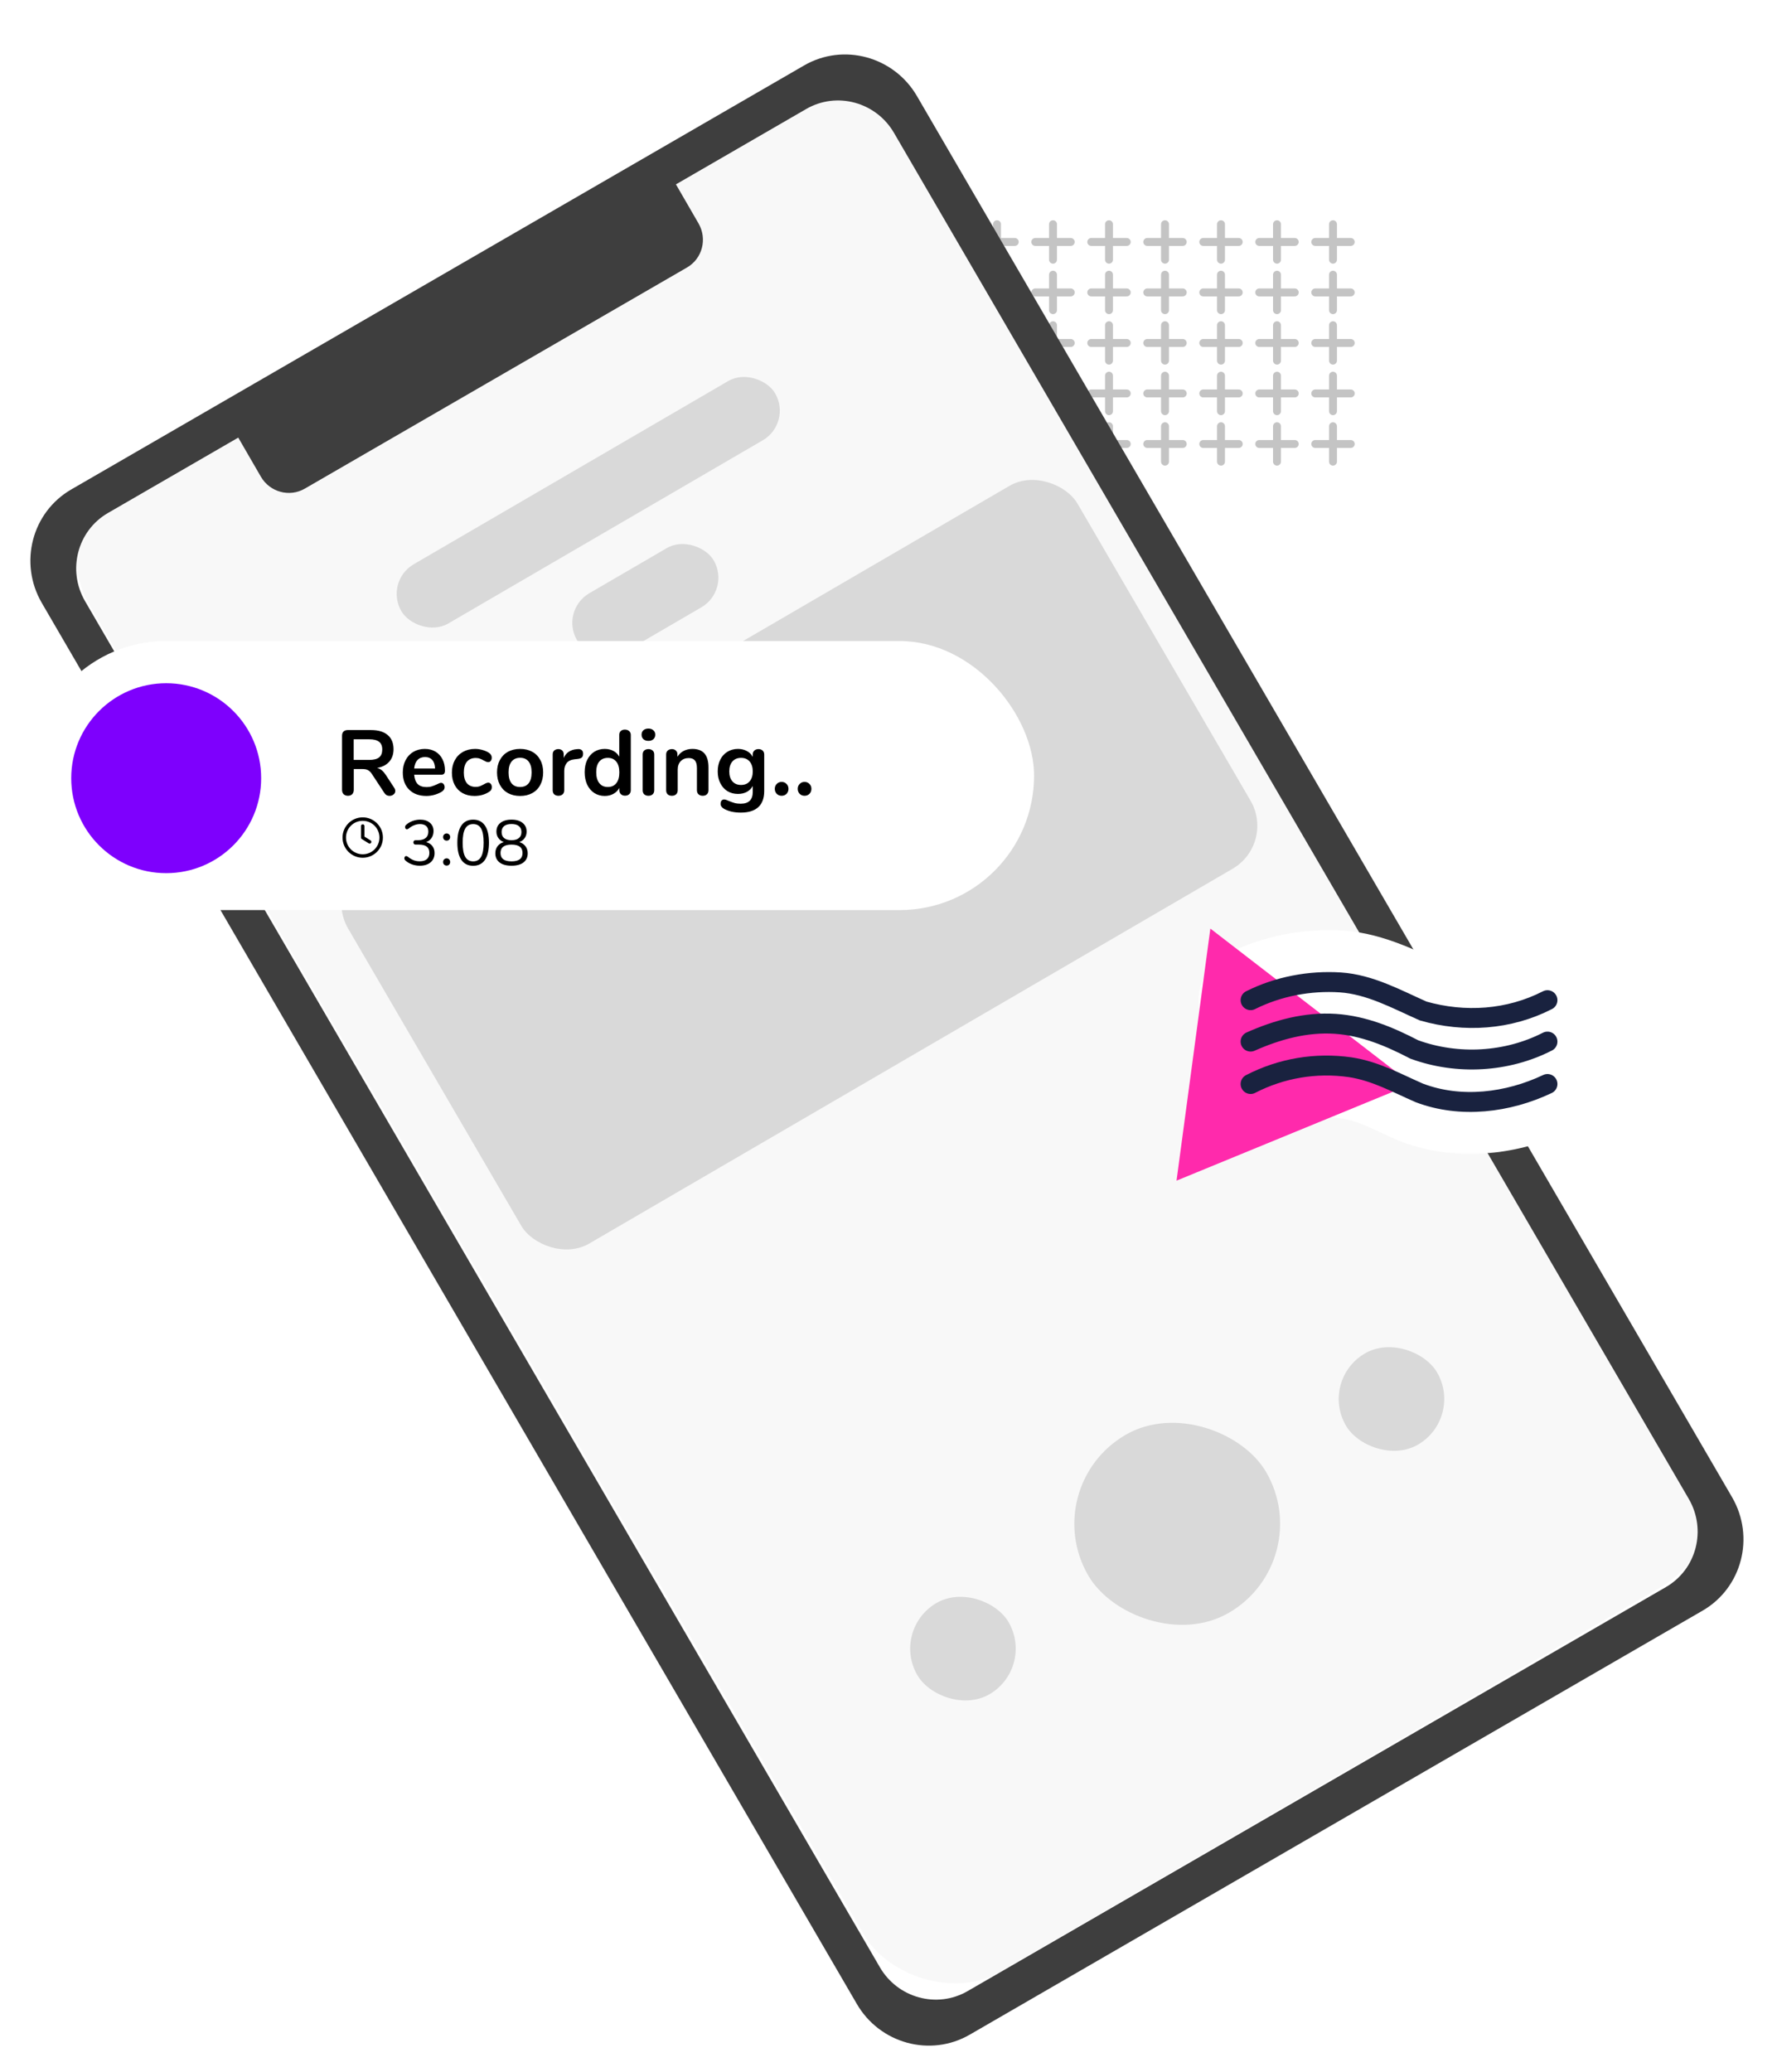 <svg width="319" height="372" viewBox="0 0 319 372" fill="none" xmlns="http://www.w3.org/2000/svg">
<path d="M168.927 40.252V46.619" stroke="#C4C4C4" stroke-width="1.423" stroke-miterlimit="10" stroke-linecap="round"/>
<path d="M172.11 43.435H165.744" stroke="#C4C4C4" stroke-width="1.423" stroke-miterlimit="10" stroke-linecap="round"/>
<path d="M178.979 40.252V46.619" stroke="#C4C4C4" stroke-width="1.423" stroke-miterlimit="10" stroke-linecap="round"/>
<path d="M182.163 43.435H175.796" stroke="#C4C4C4" stroke-width="1.423" stroke-miterlimit="10" stroke-linecap="round"/>
<path d="M189.032 40.252V46.619" stroke="#C4C4C4" stroke-width="1.423" stroke-miterlimit="10" stroke-linecap="round"/>
<path d="M192.215 43.435H185.849" stroke="#C4C4C4" stroke-width="1.423" stroke-miterlimit="10" stroke-linecap="round"/>
<path d="M199.084 40.252V46.619" stroke="#C4C4C4" stroke-width="1.423" stroke-miterlimit="10" stroke-linecap="round"/>
<path d="M202.268 43.435H195.901" stroke="#C4C4C4" stroke-width="1.423" stroke-miterlimit="10" stroke-linecap="round"/>
<path d="M209.137 40.252V46.619" stroke="#C4C4C4" stroke-width="1.423" stroke-miterlimit="10" stroke-linecap="round"/>
<path d="M212.32 43.435H205.954" stroke="#C4C4C4" stroke-width="1.423" stroke-miterlimit="10" stroke-linecap="round"/>
<path d="M219.189 40.252V46.619" stroke="#C4C4C4" stroke-width="1.423" stroke-miterlimit="10" stroke-linecap="round"/>
<path d="M222.373 43.435H216.006" stroke="#C4C4C4" stroke-width="1.423" stroke-miterlimit="10" stroke-linecap="round"/>
<path d="M229.242 40.252V46.619" stroke="#C4C4C4" stroke-width="1.423" stroke-miterlimit="10" stroke-linecap="round"/>
<path d="M232.425 43.435H226.058" stroke="#C4C4C4" stroke-width="1.423" stroke-miterlimit="10" stroke-linecap="round"/>
<path d="M239.294 40.252V46.619" stroke="#C4C4C4" stroke-width="1.423" stroke-miterlimit="10" stroke-linecap="round"/>
<path d="M242.477 43.435H236.111" stroke="#C4C4C4" stroke-width="1.423" stroke-miterlimit="10" stroke-linecap="round"/>
<path d="M168.927 49.312V55.679" stroke="#C4C4C4" stroke-width="1.423" stroke-miterlimit="10" stroke-linecap="round"/>
<path d="M172.11 52.495H165.744" stroke="#C4C4C4" stroke-width="1.423" stroke-miterlimit="10" stroke-linecap="round"/>
<path d="M178.979 49.312V55.679" stroke="#C4C4C4" stroke-width="1.423" stroke-miterlimit="10" stroke-linecap="round"/>
<path d="M182.163 52.495H175.796" stroke="#C4C4C4" stroke-width="1.423" stroke-miterlimit="10" stroke-linecap="round"/>
<path d="M189.032 49.312V55.679" stroke="#C4C4C4" stroke-width="1.423" stroke-miterlimit="10" stroke-linecap="round"/>
<path d="M192.215 52.495H185.849" stroke="#C4C4C4" stroke-width="1.423" stroke-miterlimit="10" stroke-linecap="round"/>
<path d="M199.084 49.312V55.679" stroke="#C4C4C4" stroke-width="1.423" stroke-miterlimit="10" stroke-linecap="round"/>
<path d="M202.268 52.495H195.901" stroke="#C4C4C4" stroke-width="1.423" stroke-miterlimit="10" stroke-linecap="round"/>
<path d="M209.137 49.312V55.679" stroke="#C4C4C4" stroke-width="1.423" stroke-miterlimit="10" stroke-linecap="round"/>
<path d="M212.32 52.495H205.954" stroke="#C4C4C4" stroke-width="1.423" stroke-miterlimit="10" stroke-linecap="round"/>
<path d="M219.189 49.312V55.679" stroke="#C4C4C4" stroke-width="1.423" stroke-miterlimit="10" stroke-linecap="round"/>
<path d="M222.373 52.495H216.006" stroke="#C4C4C4" stroke-width="1.423" stroke-miterlimit="10" stroke-linecap="round"/>
<path d="M229.242 49.312V55.679" stroke="#C4C4C4" stroke-width="1.423" stroke-miterlimit="10" stroke-linecap="round"/>
<path d="M232.425 52.495H226.058" stroke="#C4C4C4" stroke-width="1.423" stroke-miterlimit="10" stroke-linecap="round"/>
<path d="M239.294 49.312V55.679" stroke="#C4C4C4" stroke-width="1.423" stroke-miterlimit="10" stroke-linecap="round"/>
<path d="M242.477 52.495H236.111" stroke="#C4C4C4" stroke-width="1.423" stroke-miterlimit="10" stroke-linecap="round"/>
<path d="M168.927 58.385V64.739" stroke="#C4C4C4" stroke-width="1.423" stroke-miterlimit="10" stroke-linecap="round"/>
<path d="M172.11 61.568H165.744" stroke="#C4C4C4" stroke-width="1.423" stroke-miterlimit="10" stroke-linecap="round"/>
<path d="M178.979 58.385V64.739" stroke="#C4C4C4" stroke-width="1.423" stroke-miterlimit="10" stroke-linecap="round"/>
<path d="M182.163 61.568H175.796" stroke="#C4C4C4" stroke-width="1.423" stroke-miterlimit="10" stroke-linecap="round"/>
<path d="M189.032 58.385V64.739" stroke="#C4C4C4" stroke-width="1.423" stroke-miterlimit="10" stroke-linecap="round"/>
<path d="M192.215 61.568H185.849" stroke="#C4C4C4" stroke-width="1.423" stroke-miterlimit="10" stroke-linecap="round"/>
<path d="M199.084 58.385V64.739" stroke="#C4C4C4" stroke-width="1.423" stroke-miterlimit="10" stroke-linecap="round"/>
<path d="M202.268 61.568H195.901" stroke="#C4C4C4" stroke-width="1.423" stroke-miterlimit="10" stroke-linecap="round"/>
<path d="M209.137 58.385V64.739" stroke="#C4C4C4" stroke-width="1.423" stroke-miterlimit="10" stroke-linecap="round"/>
<path d="M212.32 61.568H205.954" stroke="#C4C4C4" stroke-width="1.423" stroke-miterlimit="10" stroke-linecap="round"/>
<path d="M219.189 58.385V64.739" stroke="#C4C4C4" stroke-width="1.423" stroke-miterlimit="10" stroke-linecap="round"/>
<path d="M222.373 61.568H216.006" stroke="#C4C4C4" stroke-width="1.423" stroke-miterlimit="10" stroke-linecap="round"/>
<path d="M229.242 58.385V64.739" stroke="#C4C4C4" stroke-width="1.423" stroke-miterlimit="10" stroke-linecap="round"/>
<path d="M232.425 61.568H226.058" stroke="#C4C4C4" stroke-width="1.423" stroke-miterlimit="10" stroke-linecap="round"/>
<path d="M239.294 58.385V64.739" stroke="#C4C4C4" stroke-width="1.423" stroke-miterlimit="10" stroke-linecap="round"/>
<path d="M242.477 61.568H236.111" stroke="#C4C4C4" stroke-width="1.423" stroke-miterlimit="10" stroke-linecap="round"/>
<path d="M168.927 67.445V73.812" stroke="#C4C4C4" stroke-width="1.423" stroke-miterlimit="10" stroke-linecap="round"/>
<path d="M172.11 70.629H165.744" stroke="#C4C4C4" stroke-width="1.423" stroke-miterlimit="10" stroke-linecap="round"/>
<path d="M178.979 67.445V73.812" stroke="#C4C4C4" stroke-width="1.423" stroke-miterlimit="10" stroke-linecap="round"/>
<path d="M182.163 70.629H175.796" stroke="#C4C4C4" stroke-width="1.423" stroke-miterlimit="10" stroke-linecap="round"/>
<path d="M189.032 67.445V73.812" stroke="#C4C4C4" stroke-width="1.423" stroke-miterlimit="10" stroke-linecap="round"/>
<path d="M192.215 70.629H185.849" stroke="#C4C4C4" stroke-width="1.423" stroke-miterlimit="10" stroke-linecap="round"/>
<path d="M199.084 67.445V73.812" stroke="#C4C4C4" stroke-width="1.423" stroke-miterlimit="10" stroke-linecap="round"/>
<path d="M202.268 70.629H195.901" stroke="#C4C4C4" stroke-width="1.423" stroke-miterlimit="10" stroke-linecap="round"/>
<path d="M209.137 67.445V73.812" stroke="#C4C4C4" stroke-width="1.423" stroke-miterlimit="10" stroke-linecap="round"/>
<path d="M212.32 70.629H205.954" stroke="#C4C4C4" stroke-width="1.423" stroke-miterlimit="10" stroke-linecap="round"/>
<path d="M219.189 67.445V73.812" stroke="#C4C4C4" stroke-width="1.423" stroke-miterlimit="10" stroke-linecap="round"/>
<path d="M222.373 70.629H216.006" stroke="#C4C4C4" stroke-width="1.423" stroke-miterlimit="10" stroke-linecap="round"/>
<path d="M229.242 67.445V73.812" stroke="#C4C4C4" stroke-width="1.423" stroke-miterlimit="10" stroke-linecap="round"/>
<path d="M232.425 70.629H226.058" stroke="#C4C4C4" stroke-width="1.423" stroke-miterlimit="10" stroke-linecap="round"/>
<path d="M239.294 67.445V73.812" stroke="#C4C4C4" stroke-width="1.423" stroke-miterlimit="10" stroke-linecap="round"/>
<path d="M242.477 70.629H236.111" stroke="#C4C4C4" stroke-width="1.423" stroke-miterlimit="10" stroke-linecap="round"/>
<path d="M168.927 76.518V82.872" stroke="#C4C4C4" stroke-width="1.423" stroke-miterlimit="10" stroke-linecap="round"/>
<path d="M172.11 79.701H165.744" stroke="#C4C4C4" stroke-width="1.423" stroke-miterlimit="10" stroke-linecap="round"/>
<path d="M178.979 76.518V82.872" stroke="#C4C4C4" stroke-width="1.423" stroke-miterlimit="10" stroke-linecap="round"/>
<path d="M182.163 79.701H175.796" stroke="#C4C4C4" stroke-width="1.423" stroke-miterlimit="10" stroke-linecap="round"/>
<path d="M189.032 76.518V82.872" stroke="#C4C4C4" stroke-width="1.423" stroke-miterlimit="10" stroke-linecap="round"/>
<path d="M192.215 79.701H185.849" stroke="#C4C4C4" stroke-width="1.423" stroke-miterlimit="10" stroke-linecap="round"/>
<path d="M199.084 76.518V82.872" stroke="#C4C4C4" stroke-width="1.423" stroke-miterlimit="10" stroke-linecap="round"/>
<path d="M202.268 79.701H195.901" stroke="#C4C4C4" stroke-width="1.423" stroke-miterlimit="10" stroke-linecap="round"/>
<path d="M209.137 76.518V82.872" stroke="#C4C4C4" stroke-width="1.423" stroke-miterlimit="10" stroke-linecap="round"/>
<path d="M212.32 79.701H205.954" stroke="#C4C4C4" stroke-width="1.423" stroke-miterlimit="10" stroke-linecap="round"/>
<path d="M219.189 76.518V82.872" stroke="#C4C4C4" stroke-width="1.423" stroke-miterlimit="10" stroke-linecap="round"/>
<path d="M222.373 79.701H216.006" stroke="#C4C4C4" stroke-width="1.423" stroke-miterlimit="10" stroke-linecap="round"/>
<path d="M229.242 76.518V82.872" stroke="#C4C4C4" stroke-width="1.423" stroke-miterlimit="10" stroke-linecap="round"/>
<path d="M232.425 79.701H226.058" stroke="#C4C4C4" stroke-width="1.423" stroke-miterlimit="10" stroke-linecap="round"/>
<path d="M239.294 76.518V82.872" stroke="#C4C4C4" stroke-width="1.423" stroke-miterlimit="10" stroke-linecap="round"/>
<path d="M242.477 79.701H236.111" stroke="#C4C4C4" stroke-width="1.423" stroke-miterlimit="10" stroke-linecap="round"/>
<rect x="7.121" y="93.274" width="172.847" height="312.072" rx="17.869" transform="rotate(-30.222 7.121 93.274)" fill="#F8F8F8"/>
<rect x="68.948" y="104.39" width="77.663" height="12.312" rx="6.156" transform="rotate(-30.222 68.948 104.39)" fill="#D9D9D9"/>
<rect x="100.476" y="109.59" width="28.413" height="12.312" rx="6.156" transform="rotate(-30.222 100.476 109.59)" fill="#D9D9D9"/>
<g filter="url(#filter0_d_506_999)">
<path fill-rule="evenodd" clip-rule="evenodd" d="M164.63 13.285C160.496 6.139 151.417 3.659 144.353 7.747L12.791 83.865C5.727 87.952 3.352 97.059 7.486 104.205L153.802 355.715C157.937 362.861 167.015 365.341 174.08 361.254L305.641 285.135C312.705 281.048 315.081 271.941 310.946 264.795L164.63 13.285ZM160.498 19.874C157.282 14.316 150.221 12.388 144.726 15.567L121.341 29.097L125.397 36.107C127.005 38.886 126.082 42.428 123.334 44.017L54.711 83.721C51.964 85.311 48.433 84.346 46.826 81.567L42.77 74.557L19.385 88.087C13.89 91.266 12.043 98.348 15.259 103.906L157.935 349.126C161.15 354.684 168.211 356.612 173.706 353.433L299.047 280.913C304.542 277.734 306.389 270.652 303.174 265.094L249.915 173.557L160.498 19.874Z" fill="#3E3E3E"/>
</g>
<rect x="58.007" y="158.991" width="151.537" height="79.557" rx="8.934" transform="rotate(-30.222 58.007 158.991)" fill="#D9D9D9"/>
<rect x="186.075" y="266.886" width="36.937" height="36.937" rx="18.469" transform="rotate(-30.222 186.075 266.886)" fill="#D9D9D9"/>
<rect x="236.843" y="247.726" width="18.942" height="18.942" rx="9.471" transform="rotate(-30.222 236.843 247.726)" fill="#D9D9D9"/>
<rect x="159.915" y="292.538" width="18.942" height="18.942" rx="9.471" transform="rotate(-30.222 159.915 292.538)" fill="#D9D9D9"/>
<rect x="5.683" y="115.073" width="179.95" height="48.302" rx="24.151" fill="white"/>
<circle cx="29.834" cy="139.698" r="17.048" fill="#7E00FD"/>
<path d="M70.76 141.41C70.893 141.609 70.96 141.802 70.96 141.99C70.96 142.245 70.855 142.455 70.644 142.621C70.445 142.787 70.207 142.87 69.931 142.87C69.754 142.87 69.582 142.831 69.416 142.754C69.262 142.665 69.129 142.538 69.018 142.372L66.811 139.02C66.59 138.666 66.353 138.417 66.098 138.274C65.855 138.13 65.534 138.058 65.136 138.058H63.51V141.775C63.51 142.107 63.416 142.372 63.228 142.571C63.039 142.759 62.785 142.853 62.464 142.853C62.144 142.853 61.884 142.759 61.684 142.571C61.496 142.372 61.402 142.107 61.402 141.775V132.068C61.402 131.747 61.491 131.498 61.668 131.321C61.856 131.144 62.11 131.056 62.431 131.056H66.579C67.907 131.056 68.913 131.355 69.599 131.952C70.296 132.538 70.644 133.39 70.644 134.507C70.644 135.414 70.384 136.161 69.865 136.747C69.356 137.322 68.631 137.693 67.691 137.859C68.012 137.936 68.294 138.075 68.537 138.274C68.781 138.473 69.018 138.749 69.251 139.103L70.76 141.41ZM66.281 136.415C67.088 136.415 67.68 136.266 68.056 135.967C68.432 135.658 68.62 135.187 68.62 134.557C68.62 133.915 68.432 133.451 68.056 133.163C67.68 132.865 67.088 132.715 66.281 132.715H63.493V136.415H66.281ZM79.178 140.53C79.366 140.53 79.516 140.602 79.626 140.746C79.748 140.89 79.809 141.083 79.809 141.327C79.809 141.67 79.604 141.957 79.195 142.19C78.819 142.4 78.393 142.571 77.917 142.704C77.441 142.826 76.988 142.886 76.556 142.886C75.251 142.886 74.217 142.51 73.454 141.758C72.69 141.006 72.309 139.977 72.309 138.672C72.309 137.842 72.475 137.107 72.807 136.465C73.138 135.824 73.603 135.326 74.2 134.972C74.809 134.618 75.495 134.441 76.258 134.441C76.988 134.441 77.624 134.601 78.166 134.922C78.708 135.243 79.128 135.696 79.427 136.283C79.726 136.869 79.875 137.56 79.875 138.357C79.875 138.832 79.665 139.07 79.244 139.07H74.35C74.416 139.833 74.632 140.398 74.997 140.763C75.362 141.117 75.893 141.294 76.59 141.294C76.944 141.294 77.253 141.249 77.519 141.161C77.795 141.072 78.105 140.951 78.448 140.796C78.78 140.619 79.023 140.53 79.178 140.53ZM76.308 135.901C75.743 135.901 75.29 136.078 74.947 136.432C74.615 136.786 74.416 137.295 74.35 137.958H78.1C78.077 137.284 77.912 136.775 77.602 136.432C77.292 136.078 76.861 135.901 76.308 135.901ZM85.172 142.886C84.365 142.886 83.651 142.715 83.032 142.372C82.423 142.029 81.953 141.542 81.621 140.912C81.29 140.281 81.124 139.546 81.124 138.705C81.124 137.864 81.295 137.123 81.638 136.482C81.992 135.829 82.484 135.326 83.115 134.972C83.745 134.618 84.47 134.441 85.288 134.441C85.72 134.441 86.151 134.502 86.582 134.623C87.025 134.745 87.412 134.911 87.744 135.121C88.098 135.353 88.275 135.647 88.275 136.001C88.275 136.244 88.214 136.443 88.092 136.598C87.982 136.742 87.832 136.814 87.644 136.814C87.523 136.814 87.395 136.786 87.263 136.731C87.13 136.675 86.997 136.609 86.865 136.531C86.621 136.388 86.389 136.277 86.168 136.2C85.946 136.111 85.692 136.067 85.404 136.067C84.719 136.067 84.188 136.294 83.811 136.747C83.447 137.19 83.264 137.831 83.264 138.672C83.264 139.502 83.447 140.143 83.811 140.597C84.188 141.039 84.719 141.26 85.404 141.26C85.681 141.26 85.924 141.222 86.135 141.144C86.356 141.056 86.599 140.94 86.865 140.796C87.03 140.696 87.174 140.624 87.296 140.58C87.418 140.525 87.539 140.497 87.661 140.497C87.838 140.497 87.987 140.575 88.109 140.729C88.231 140.884 88.291 141.078 88.291 141.31C88.291 141.498 88.247 141.664 88.159 141.808C88.081 141.941 87.949 142.062 87.76 142.173C87.418 142.394 87.019 142.571 86.566 142.704C86.112 142.826 85.648 142.886 85.172 142.886ZM93.373 142.886C92.544 142.886 91.814 142.715 91.183 142.372C90.564 142.029 90.083 141.537 89.74 140.895C89.397 140.254 89.225 139.507 89.225 138.655C89.225 137.804 89.397 137.062 89.74 136.432C90.083 135.79 90.564 135.298 91.183 134.955C91.814 134.612 92.544 134.441 93.373 134.441C94.203 134.441 94.928 134.612 95.547 134.955C96.177 135.298 96.659 135.79 96.991 136.432C97.334 137.062 97.505 137.804 97.505 138.655C97.505 139.507 97.334 140.254 96.991 140.895C96.659 141.537 96.177 142.029 95.547 142.372C94.928 142.715 94.203 142.886 93.373 142.886ZM93.357 141.277C94.032 141.277 94.546 141.056 94.9 140.613C95.254 140.171 95.431 139.518 95.431 138.655C95.431 137.804 95.254 137.156 94.9 136.714C94.546 136.26 94.037 136.034 93.373 136.034C92.71 136.034 92.195 136.26 91.83 136.714C91.476 137.156 91.299 137.804 91.299 138.655C91.299 139.518 91.476 140.171 91.83 140.613C92.184 141.056 92.693 141.277 93.357 141.277ZM103.747 134.474C104.035 134.452 104.261 134.513 104.427 134.657C104.593 134.8 104.676 135.016 104.676 135.304C104.676 135.602 104.604 135.824 104.46 135.967C104.317 136.111 104.057 136.205 103.681 136.249L103.183 136.299C102.53 136.366 102.049 136.587 101.739 136.963C101.441 137.339 101.291 137.809 101.291 138.373V141.858C101.291 142.178 101.192 142.427 100.993 142.604C100.793 142.77 100.545 142.853 100.246 142.853C99.947 142.853 99.698 142.77 99.499 142.604C99.311 142.427 99.217 142.178 99.217 141.858V135.436C99.217 135.127 99.311 134.889 99.499 134.723C99.698 134.557 99.942 134.474 100.229 134.474C100.517 134.474 100.749 134.557 100.926 134.723C101.103 134.878 101.192 135.105 101.192 135.403V136.067C101.402 135.58 101.712 135.204 102.121 134.939C102.541 134.673 103.006 134.524 103.515 134.491L103.747 134.474ZM112.177 130.973C112.486 130.973 112.741 131.062 112.94 131.238C113.139 131.415 113.239 131.648 113.239 131.935V141.858C113.239 142.156 113.145 142.394 112.957 142.571C112.768 142.748 112.52 142.837 112.21 142.837C111.9 142.837 111.651 142.748 111.463 142.571C111.275 142.394 111.181 142.156 111.181 141.858V141.443C110.938 141.896 110.584 142.25 110.119 142.505C109.666 142.759 109.146 142.886 108.56 142.886C107.863 142.886 107.238 142.709 106.685 142.355C106.143 142.001 105.717 141.504 105.407 140.862C105.108 140.209 104.959 139.463 104.959 138.622C104.959 137.781 105.108 137.046 105.407 136.415C105.717 135.785 106.143 135.298 106.685 134.955C107.227 134.612 107.852 134.441 108.56 134.441C109.146 134.441 109.666 134.563 110.119 134.806C110.573 135.049 110.921 135.392 111.165 135.835V131.902C111.165 131.626 111.253 131.404 111.43 131.238C111.618 131.062 111.867 130.973 112.177 130.973ZM109.107 141.277C109.771 141.277 110.28 141.05 110.634 140.597C110.999 140.143 111.181 139.496 111.181 138.655C111.181 137.815 110.999 137.173 110.634 136.731C110.28 136.277 109.776 136.05 109.124 136.05C108.46 136.05 107.946 136.272 107.581 136.714C107.216 137.156 107.033 137.793 107.033 138.622C107.033 139.463 107.216 140.115 107.581 140.58C107.946 141.045 108.454 141.277 109.107 141.277ZM116.401 142.853C116.102 142.853 115.853 142.77 115.654 142.604C115.466 142.427 115.372 142.178 115.372 141.858V135.453C115.372 135.132 115.466 134.889 115.654 134.723C115.853 134.557 116.102 134.474 116.401 134.474C116.7 134.474 116.948 134.557 117.148 134.723C117.347 134.889 117.446 135.132 117.446 135.453V141.858C117.446 142.178 117.347 142.427 117.148 142.604C116.948 142.77 116.7 142.853 116.401 142.853ZM116.401 132.997C116.025 132.997 115.726 132.898 115.505 132.699C115.284 132.488 115.173 132.217 115.173 131.886C115.173 131.554 115.284 131.288 115.505 131.089C115.726 130.89 116.025 130.79 116.401 130.79C116.766 130.79 117.059 130.89 117.28 131.089C117.513 131.288 117.629 131.554 117.629 131.886C117.629 132.217 117.518 132.488 117.297 132.699C117.076 132.898 116.777 132.997 116.401 132.997ZM124.297 134.441C125.271 134.441 125.995 134.717 126.471 135.27C126.947 135.824 127.184 136.659 127.184 137.776V141.858C127.184 142.167 127.09 142.411 126.902 142.588C126.725 142.765 126.476 142.853 126.156 142.853C125.835 142.853 125.58 142.765 125.392 142.588C125.204 142.411 125.11 142.167 125.11 141.858V137.892C125.11 137.262 124.989 136.802 124.745 136.515C124.513 136.227 124.142 136.083 123.634 136.083C123.036 136.083 122.555 136.272 122.19 136.648C121.836 137.024 121.659 137.527 121.659 138.158V141.858C121.659 142.167 121.565 142.411 121.377 142.588C121.189 142.765 120.935 142.853 120.614 142.853C120.293 142.853 120.039 142.765 119.851 142.588C119.674 142.411 119.585 142.167 119.585 141.858V135.436C119.585 135.149 119.679 134.916 119.867 134.739C120.055 134.563 120.31 134.474 120.63 134.474C120.918 134.474 121.15 134.563 121.327 134.739C121.515 134.905 121.609 135.127 121.609 135.403V135.851C121.886 135.398 122.256 135.049 122.721 134.806C123.186 134.563 123.711 134.441 124.297 134.441ZM136.16 134.474C136.47 134.474 136.719 134.563 136.907 134.739C137.095 134.916 137.189 135.154 137.189 135.453V142.007C137.189 143.279 136.835 144.241 136.127 144.894C135.419 145.547 134.374 145.873 132.991 145.873C131.785 145.873 130.779 145.646 129.971 145.193C129.562 144.949 129.357 144.656 129.357 144.313C129.357 144.07 129.413 143.876 129.523 143.733C129.645 143.589 129.8 143.517 129.988 143.517C130.087 143.517 130.209 143.539 130.353 143.583C130.497 143.639 130.646 143.699 130.801 143.766C131.199 143.932 131.553 144.059 131.863 144.147C132.184 144.236 132.549 144.28 132.958 144.28C134.407 144.28 135.132 143.572 135.132 142.156V141.094C134.888 141.548 134.534 141.902 134.07 142.156C133.605 142.4 133.074 142.521 132.477 142.521C131.769 142.521 131.138 142.355 130.585 142.024C130.043 141.681 129.617 141.205 129.308 140.597C128.998 139.988 128.843 139.286 128.843 138.489C128.843 137.693 128.992 136.991 129.291 136.382C129.601 135.763 130.032 135.287 130.585 134.955C131.138 134.612 131.769 134.441 132.477 134.441C133.074 134.441 133.605 134.568 134.07 134.822C134.534 135.066 134.888 135.414 135.132 135.868V135.436C135.132 135.149 135.226 134.916 135.414 134.739C135.602 134.563 135.851 134.474 136.16 134.474ZM133.024 140.912C133.688 140.912 134.202 140.696 134.567 140.265C134.943 139.833 135.132 139.242 135.132 138.489C135.132 137.726 134.943 137.129 134.567 136.697C134.202 136.266 133.688 136.05 133.024 136.05C132.372 136.05 131.857 136.266 131.481 136.697C131.105 137.129 130.917 137.726 130.917 138.489C130.917 139.242 131.105 139.833 131.481 140.265C131.857 140.696 132.372 140.912 133.024 140.912ZM140.316 142.853C139.962 142.853 139.669 142.737 139.437 142.505C139.204 142.261 139.088 141.963 139.088 141.609C139.088 141.255 139.204 140.962 139.437 140.729C139.669 140.486 139.962 140.364 140.316 140.364C140.67 140.364 140.963 140.486 141.196 140.729C141.428 140.962 141.544 141.255 141.544 141.609C141.544 141.963 141.428 142.261 141.196 142.505C140.963 142.737 140.67 142.853 140.316 142.853ZM144.432 142.853C144.078 142.853 143.785 142.737 143.552 142.505C143.32 142.261 143.204 141.963 143.204 141.609C143.204 141.255 143.32 140.962 143.552 140.729C143.785 140.486 144.078 140.364 144.432 140.364C144.786 140.364 145.079 140.486 145.311 140.729C145.544 140.962 145.66 141.255 145.66 141.609C145.66 141.963 145.544 142.261 145.311 142.505C145.079 142.737 144.786 142.853 144.432 142.853Z" fill="black"/>
<path d="M76.506 151.17C76.996 151.308 77.367 151.545 77.62 151.882C77.88 152.219 78.011 152.636 78.011 153.134C78.011 153.839 77.773 154.394 77.299 154.8C76.824 155.205 76.177 155.408 75.357 155.408C74.859 155.408 74.381 155.324 73.921 155.156C73.469 154.987 73.087 154.757 72.773 154.466C72.65 154.352 72.589 154.221 72.589 154.076C72.589 153.961 72.619 153.865 72.681 153.789C72.742 153.712 72.815 153.674 72.899 153.674C73.006 153.674 73.113 153.716 73.221 153.8C73.573 154.084 73.918 154.29 74.254 154.421C74.591 154.551 74.955 154.616 75.346 154.616C75.912 154.616 76.341 154.486 76.632 154.225C76.931 153.965 77.08 153.59 77.08 153.1C77.08 152.112 76.46 151.618 75.219 151.618H74.611C74.488 151.618 74.388 151.579 74.312 151.503C74.243 151.419 74.209 151.323 74.209 151.216C74.209 151.108 74.243 151.017 74.312 150.94C74.388 150.863 74.488 150.825 74.611 150.825H75.035C75.633 150.825 76.092 150.695 76.414 150.435C76.736 150.166 76.896 149.784 76.896 149.286C76.896 148.849 76.766 148.516 76.506 148.286C76.246 148.049 75.878 147.93 75.403 147.93C75.043 147.93 74.695 147.999 74.358 148.137C74.021 148.267 73.684 148.47 73.347 148.746C73.24 148.83 73.132 148.872 73.025 148.872C72.941 148.872 72.868 148.834 72.807 148.757C72.746 148.681 72.715 148.585 72.715 148.47C72.715 148.325 72.776 148.195 72.899 148.08C73.213 147.789 73.592 147.559 74.036 147.39C74.488 147.222 74.951 147.138 75.426 147.138C76.161 147.138 76.743 147.325 77.172 147.701C77.609 148.068 77.827 148.566 77.827 149.194C77.827 149.661 77.708 150.071 77.471 150.423C77.241 150.768 76.919 151.017 76.506 151.17ZM80.189 150.905C80.005 150.905 79.852 150.848 79.729 150.733C79.607 150.611 79.546 150.454 79.546 150.262C79.546 150.071 79.607 149.918 79.729 149.803C79.852 149.68 80.005 149.619 80.189 149.619C80.365 149.619 80.51 149.68 80.625 149.803C80.748 149.918 80.809 150.071 80.809 150.262C80.809 150.454 80.748 150.611 80.625 150.733C80.51 150.848 80.365 150.905 80.189 150.905ZM80.189 155.385C80.005 155.385 79.852 155.328 79.729 155.213C79.607 155.091 79.546 154.934 79.546 154.742C79.546 154.551 79.607 154.394 79.729 154.271C79.852 154.149 80.005 154.087 80.189 154.087C80.365 154.087 80.51 154.149 80.625 154.271C80.748 154.394 80.809 154.551 80.809 154.742C80.809 154.934 80.748 155.091 80.625 155.213C80.51 155.328 80.365 155.385 80.189 155.385ZM84.939 155.42C84.012 155.42 83.308 155.068 82.825 154.363C82.343 153.659 82.102 152.632 82.102 151.285C82.102 149.929 82.343 148.899 82.825 148.195C83.308 147.49 84.012 147.138 84.939 147.138C85.865 147.138 86.57 147.49 87.052 148.195C87.535 148.891 87.776 149.918 87.776 151.273C87.776 152.629 87.535 153.659 87.052 154.363C86.57 155.068 85.865 155.42 84.939 155.42ZM84.939 154.627C85.582 154.627 86.057 154.355 86.363 153.812C86.67 153.268 86.823 152.422 86.823 151.273C86.823 150.117 86.67 149.27 86.363 148.734C86.065 148.198 85.59 147.93 84.939 147.93C84.296 147.93 83.821 148.202 83.514 148.746C83.208 149.282 83.055 150.124 83.055 151.273C83.055 152.422 83.208 153.268 83.514 153.812C83.821 154.355 84.296 154.627 84.939 154.627ZM93.228 151.17C93.703 151.315 94.07 151.564 94.331 151.916C94.599 152.269 94.733 152.69 94.733 153.18C94.733 153.877 94.48 154.424 93.975 154.823C93.469 155.213 92.753 155.408 91.827 155.408C90.9 155.408 90.184 155.213 89.678 154.823C89.173 154.424 88.92 153.877 88.92 153.18C88.92 152.682 89.054 152.257 89.322 151.905C89.59 151.553 89.962 151.308 90.437 151.17C90.031 151.017 89.709 150.775 89.472 150.446C89.234 150.117 89.116 149.73 89.116 149.286C89.116 148.627 89.353 148.106 89.828 147.724C90.31 147.333 90.977 147.138 91.827 147.138C92.677 147.138 93.339 147.333 93.814 147.724C94.296 148.106 94.537 148.627 94.537 149.286C94.537 149.73 94.419 150.121 94.181 150.457C93.944 150.787 93.626 151.024 93.228 151.17ZM90.046 149.355C90.046 149.83 90.195 150.193 90.494 150.446C90.8 150.699 91.245 150.825 91.827 150.825C92.409 150.825 92.849 150.699 93.148 150.446C93.454 150.193 93.607 149.83 93.607 149.355C93.607 148.903 93.454 148.551 93.148 148.298C92.849 148.045 92.409 147.919 91.827 147.919C91.245 147.919 90.8 148.045 90.494 148.298C90.195 148.551 90.046 148.903 90.046 149.355ZM91.827 154.627C93.144 154.627 93.802 154.126 93.802 153.122C93.802 152.119 93.144 151.618 91.827 151.618C90.509 151.618 89.851 152.119 89.851 153.122C89.851 154.126 90.509 154.627 91.827 154.627Z" fill="black"/>
<path d="M65.424 148.281C65.424 148.11 65.285 147.971 65.114 147.971C64.942 147.971 64.803 148.11 64.803 148.281V150.353C64.803 150.46 64.858 150.56 64.949 150.617L66.192 151.394C66.338 151.485 66.529 151.44 66.62 151.295C66.711 151.149 66.667 150.958 66.522 150.867L65.424 150.181V148.281Z" fill="black"/>
<path fill-rule="evenodd" clip-rule="evenodd" d="M65.114 146.728C63.111 146.728 61.488 148.351 61.488 150.353C61.488 152.356 63.111 153.979 65.114 153.979C67.116 153.979 68.739 152.356 68.739 150.353C68.739 148.351 67.116 146.728 65.114 146.728ZM62.11 150.353C62.11 148.694 63.455 147.349 65.114 147.349C66.773 147.349 68.118 148.694 68.118 150.353C68.118 152.012 66.773 153.357 65.114 153.357C63.455 153.357 62.11 152.012 62.11 150.353Z" fill="black"/>
<mask id="path-94-outside-1_506_999" maskUnits="userSpaceOnUse" x="214.501" y="166.291" width="73" height="26" fill="black">
<rect fill="white" x="214.501" y="166.291" width="73" height="26"/>
<path d="M224.501 179.545C229.459 177.066 235.125 176.004 240.613 176.358C245.925 176.712 250.705 179.368 255.486 181.492C262.922 183.617 270.889 183.086 277.794 179.545"/>
</mask>
<path d="M220.332 171.205C215.726 173.508 213.859 179.109 216.162 183.714C218.465 188.32 224.065 190.187 228.671 187.884L220.332 171.205ZM240.613 176.358L241.233 167.055L241.223 167.054L241.214 167.053L240.613 176.358ZM255.486 181.492L251.699 190.012L252.296 190.278L252.924 190.457L255.486 181.492ZM282.049 187.841C286.631 185.491 288.44 179.872 286.091 175.29C283.741 170.708 278.122 168.899 273.54 171.248L282.049 187.841ZM228.671 187.884C232.074 186.183 236.082 185.409 240.013 185.662L241.214 167.053C234.167 166.599 226.844 167.949 220.332 171.205L228.671 187.884ZM239.993 185.661C243.161 185.872 245.776 187.38 251.699 190.012L259.272 172.972C255.634 171.355 248.689 167.552 241.233 167.055L239.993 185.661ZM252.924 190.457C262.424 193.171 272.851 192.558 282.049 187.841L273.54 171.248C268.927 173.614 263.42 174.062 258.047 172.527L252.924 190.457Z" fill="white" mask="url(#path-94-outside-1_506_999)"/>
<mask id="path-96-outside-2_506_999" maskUnits="userSpaceOnUse" x="214.501" y="173.74" width="73" height="26" fill="black">
<rect fill="white" x="214.501" y="173.74" width="73" height="26"/>
<path d="M224.501 186.981C229.282 184.856 234.416 183.44 239.728 183.794C244.862 184.148 249.466 186.096 253.892 188.397C261.682 191.23 270.535 190.699 277.794 186.981"/>
</mask>
<path d="M220.715 178.461C216.009 180.552 213.89 186.062 215.981 190.768C218.073 195.473 223.583 197.592 228.288 195.501L220.715 178.461ZM239.728 183.794L240.369 174.492L240.359 174.492L240.348 174.491L239.728 183.794ZM253.892 188.397L249.591 196.669L250.132 196.951L250.706 197.16L253.892 188.397ZM282.045 195.279C286.628 192.932 288.44 187.314 286.093 182.731C283.745 178.147 278.127 176.335 273.544 178.682L282.045 195.279ZM228.288 195.501C232.28 193.727 235.845 192.88 239.108 193.097L240.348 174.491C232.988 174 226.283 175.986 220.715 178.461L228.288 195.501ZM239.086 193.096C242.278 193.316 245.504 194.544 249.591 196.669L258.194 180.125C253.428 177.647 247.447 174.981 240.369 174.492L239.086 193.096ZM250.706 197.16C260.895 200.865 272.444 200.197 282.045 195.279L273.544 178.682C268.626 181.201 262.47 181.596 257.078 179.635L250.706 197.16Z" fill="white" mask="url(#path-96-outside-2_506_999)"/>
<mask id="path-98-outside-3_506_999" maskUnits="userSpaceOnUse" x="214.501" y="181.28" width="73" height="26" fill="black">
<rect fill="white" x="214.501" y="181.28" width="73" height="26"/>
<path d="M224.501 194.594C229.99 191.761 236.187 190.699 242.384 191.584C246.987 192.293 250.705 194.417 254.777 196.188C262.214 199.021 270.712 197.958 277.794 194.594"/>
</mask>
<path d="M220.225 186.309C215.649 188.671 213.855 194.295 216.216 198.87C218.578 203.446 224.202 205.241 228.778 202.879L220.225 186.309ZM242.384 191.584L243.801 182.369L243.752 182.361L243.702 182.354L242.384 191.584ZM254.777 196.188L251.06 204.738L251.257 204.824L251.458 204.901L254.777 196.188ZM281.795 203.016C286.446 200.807 288.425 195.245 286.216 190.594C284.007 185.943 278.445 183.963 273.794 186.172L281.795 203.016ZM228.778 202.879C232.548 200.934 236.789 200.203 241.065 200.814L243.702 182.354C235.584 181.195 227.432 182.589 220.225 186.309L228.778 202.879ZM240.966 200.8C243.989 201.265 245.834 202.466 251.06 204.738L258.495 187.637C255.576 186.368 249.985 183.32 243.801 182.369L240.966 200.8ZM251.458 204.901C261.803 208.841 272.984 207.201 281.795 203.016L273.794 186.172C268.44 188.715 262.625 189.2 258.097 187.475L251.458 204.901Z" fill="white" mask="url(#path-98-outside-3_506_999)"/>
<path d="M211.205 211.945L217.278 166.691L253.432 194.594L211.205 211.945Z" fill="#FF2AAC"/>
<path d="M264.716 178.293L252.167 176.162H248.852L248.379 179.477C251.536 181.608 257.945 185.87 258.324 185.87C258.702 185.87 263.375 184.133 265.664 183.265L264.716 178.293Z" fill="white"/>
<path d="M224.502 179.545C229.459 177.066 235.125 176.004 240.613 176.358C245.925 176.712 250.705 179.368 255.486 181.492C262.922 183.617 270.889 183.086 277.794 179.545" stroke="#19223F" stroke-width="3.579" stroke-miterlimit="10" stroke-linecap="round"/>
<path d="M224.502 186.981C229.282 184.856 234.417 183.44 239.728 183.794C244.863 184.148 249.466 186.096 253.892 188.397C261.683 191.23 270.535 190.699 277.794 186.981" stroke="#19223F" stroke-width="3.579" stroke-miterlimit="10" stroke-linecap="round"/>
<path d="M224.502 194.594C229.99 191.761 236.187 190.699 242.384 191.584C246.987 192.293 250.705 194.417 254.778 196.188C262.214 199.021 270.712 197.958 277.794 194.594" stroke="#19223F" stroke-width="3.579" stroke-miterlimit="10" stroke-linecap="round"/>
<defs>
<filter id="filter0_d_506_999" x="1.454" y="5.777" width="315.524" height="365.446" filterUnits="userSpaceOnUse" color-interpolation-filters="sRGB">
<feFlood flood-opacity="0" result="BackgroundImageFix"/>
<feColorMatrix in="SourceAlpha" type="matrix" values="0 0 0 0 0 0 0 0 0 0 0 0 0 0 0 0 0 0 127 0" result="hardAlpha"/>
<feOffset dy="4"/>
<feGaussianBlur stdDeviation="2"/>
<feComposite in2="hardAlpha" operator="out"/>
<feColorMatrix type="matrix" values="0 0 0 0 0 0 0 0 0 0 0 0 0 0 0 0 0 0 0.25 0"/>
<feBlend mode="normal" in2="BackgroundImageFix" result="effect1_dropShadow_506_999"/>
<feBlend mode="normal" in="SourceGraphic" in2="effect1_dropShadow_506_999" result="shape"/>
</filter>
</defs>
</svg>
